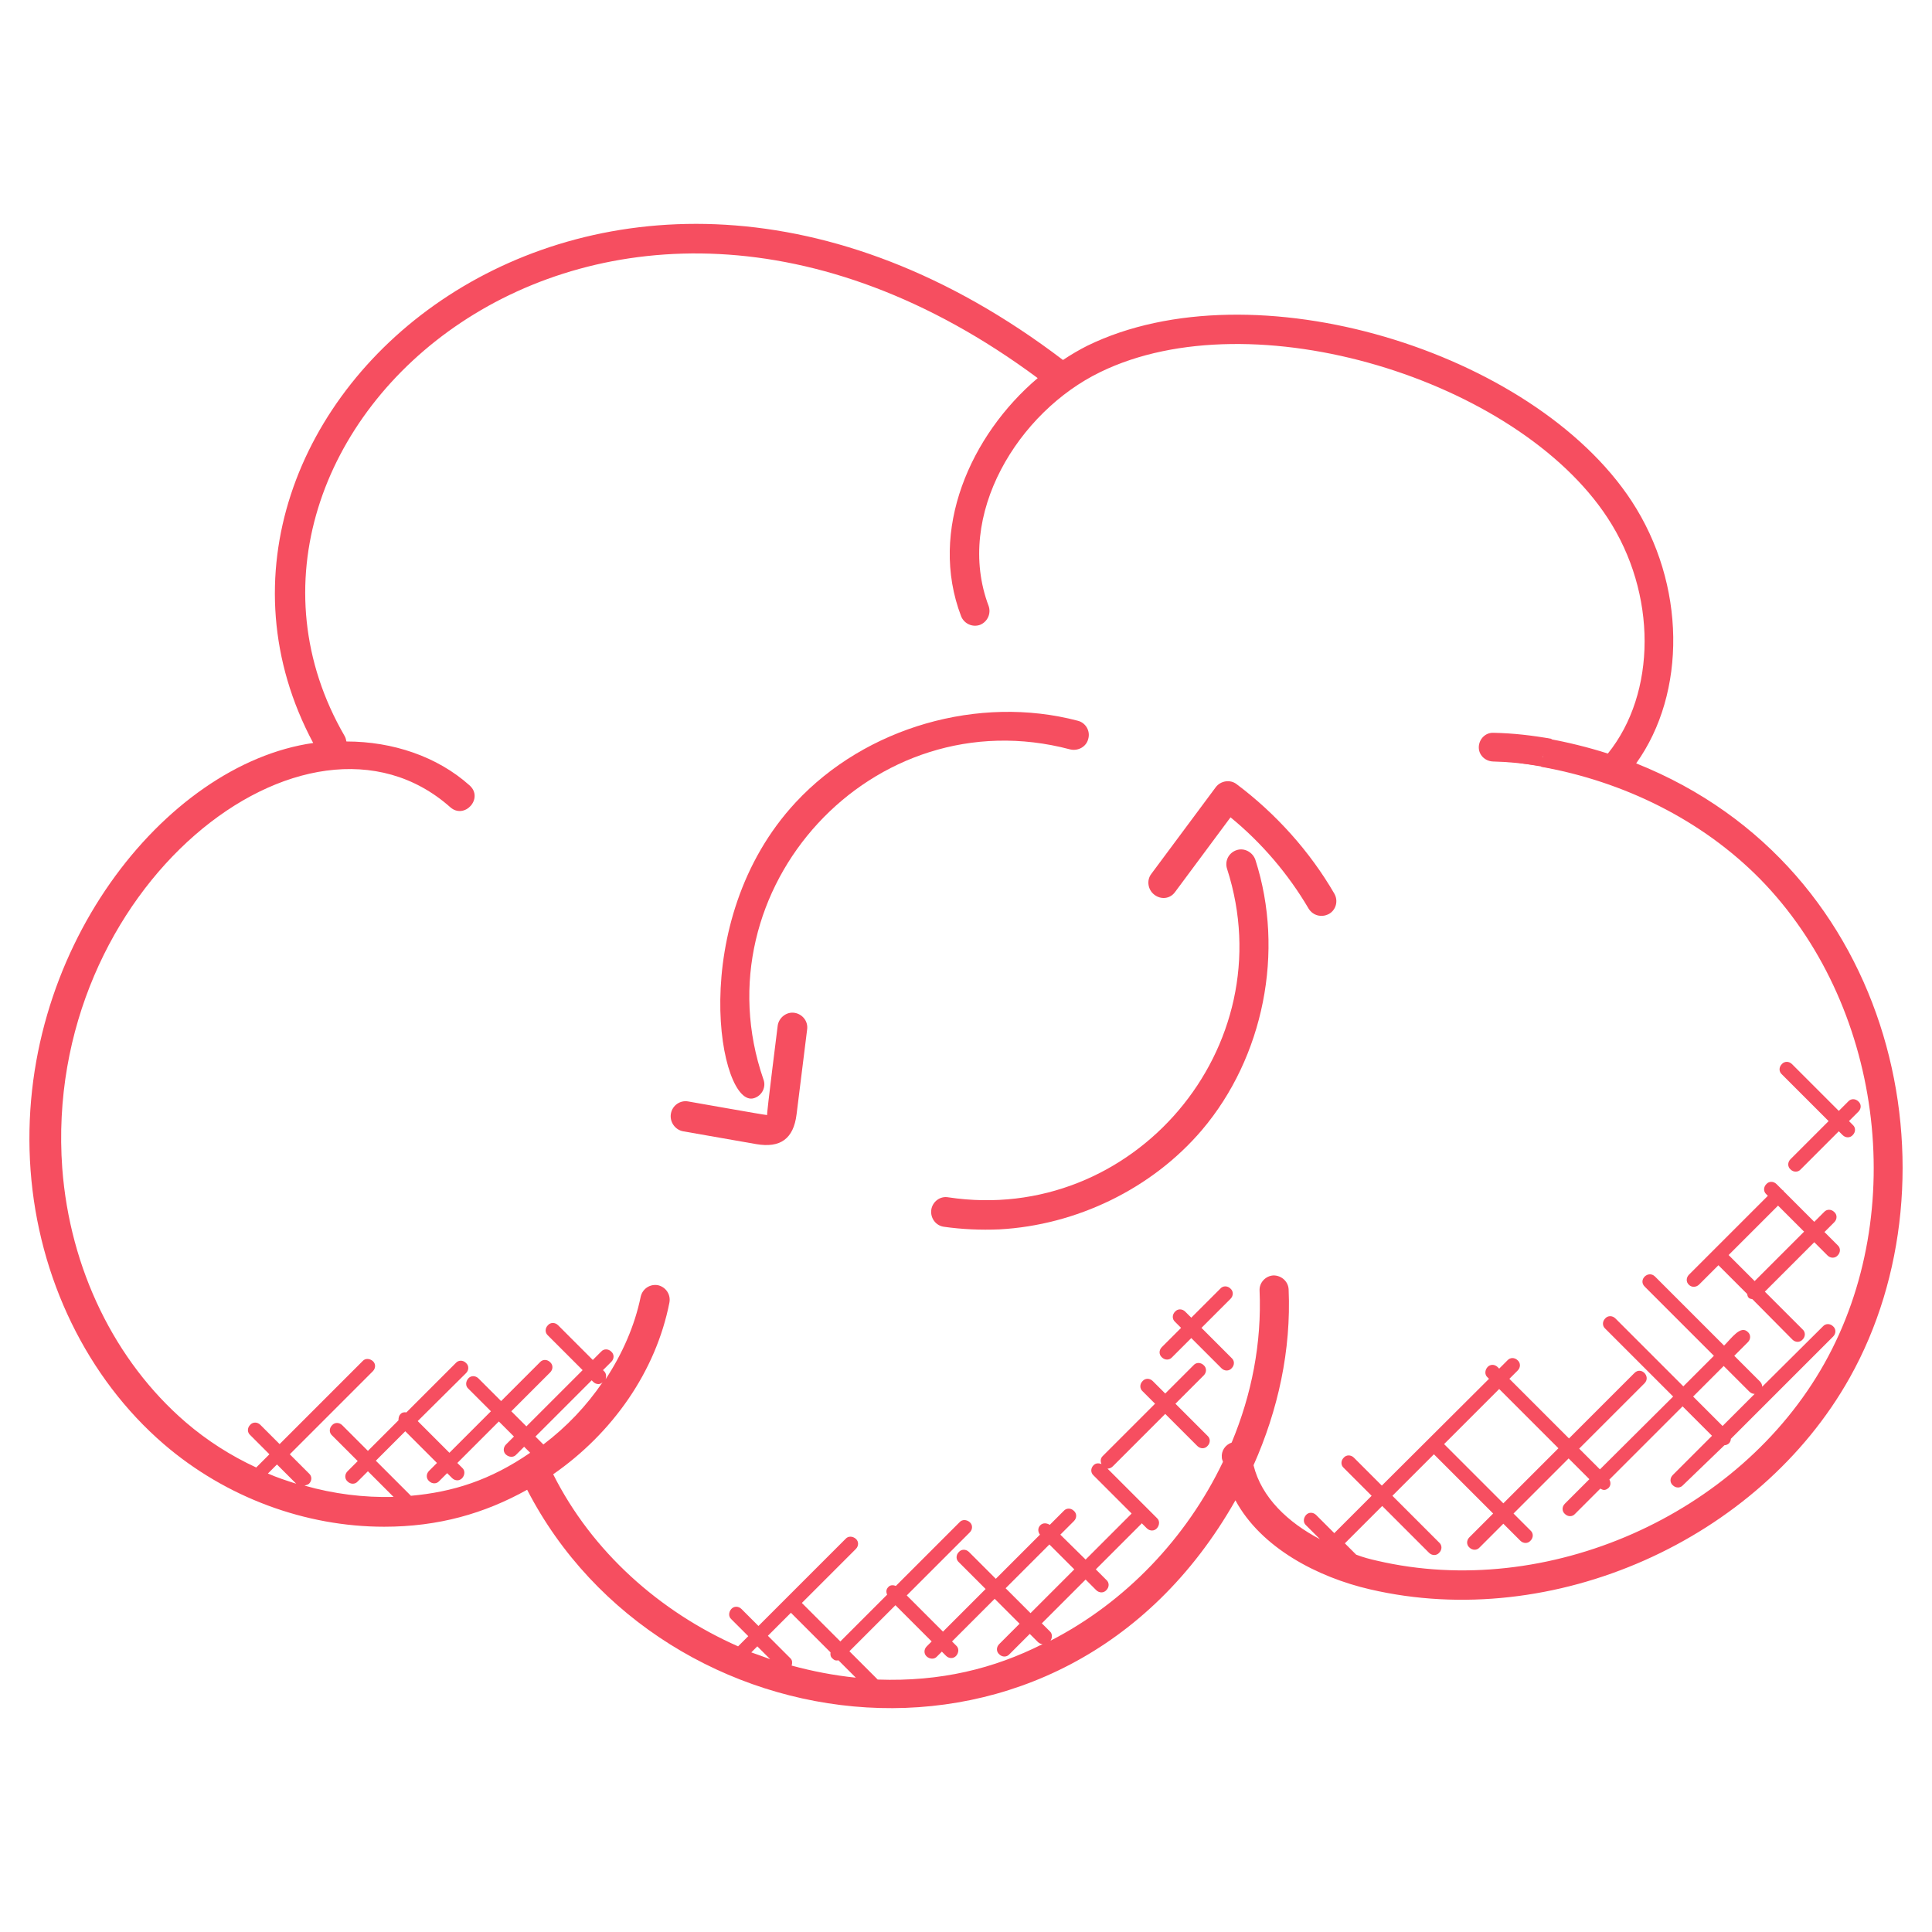 <?xml version="1.0" encoding="utf-8"?>
<!-- Generator: Adobe Illustrator 25.0.0, SVG Export Plug-In . SVG Version: 6.00 Build 0)  -->
<svg version="1.1" id="Layer_1" xmlns="http://www.w3.org/2000/svg" xmlns:xlink="http://www.w3.org/1999/xlink" x="0px" y="0px"
	 viewBox="0 0 512 512" style="enable-background:new 0 0 512 512;" xml:space="preserve">
<style type="text/css">
	.st0{fill:#F64E60;}
</style>
<g>
	<path class="st0" d="M433.6,202.3c13.4-18.7,13.2-47.5-1.2-69.5C406.3,93,332.1,70.2,288.2,91.6c-2.2,1.1-4.4,2.4-6.5,3.8
		C159,2,36.3,109.5,83,196.9c-39.4,5.6-79.1,55.7-74.9,113.2c2.1,28.6,15,55.1,35.3,72.6c16.5,14.2,37.6,21.9,58.4,21.9
		c14.4,0,26.6-3.5,37.9-9.8c35.6,69.1,141.8,83.8,187.7,2.8c6.8,12.6,21.8,20.4,35.7,23.6c48.5,11.3,103-13.1,127.1-56.1
		C519.9,312.2,503,230,433.6,202.3z M71,390.5l2.4-2.4l5.1,5.1C76,392.4,73.5,391.6,71,390.5z M108.9,396.4l-9.3-9.3l7.8-7.8
		l8.4,8.4l-2.1,2.1c-0.8,0.8-0.8,2,0,2.7c0.8,0.8,2,0.8,2.7,0l2.1-2.1l1.3,1.3c0.8,0.8,2,0.8,2.7,0s0.8-2,0-2.7l-1.3-1.3l11-11l4,4
		l-2.1,2.1c-0.8,0.8-0.8,2,0,2.7s2,0.8,2.7,0l2.1-2.1l1.6,1.6C129.9,392.3,120,395.4,108.9,396.4z M141.9,380.7l14.9-14.9l0.4,0.4
		c0.4,0.4,0.9,0.6,1.4,0.6c0.4,0,0.8-0.2,1.1-0.5c-4.3,6.3-9.5,11.8-15.7,16.5L141.9,380.7z M199.1,437.9l1.6-1.6l3.4,3.4
		C202.5,439.1,200.8,438.5,199.1,437.9z M209.8,441.4c0.2-0.7,0.2-1.4-0.3-1.9l-6-6l6.1-6.1l10.5,10.5c-0.1,0.6,0,1.2,0.5,1.6
		c0.6,0.6,1,0.6,1.6,0.5l4.6,4.6C221,444,215.3,442.9,209.8,441.4z M232.6,445.1L232.6,445.1l-7.5-7.5l12.2-12.2l9.6,9.6l-1.3,1.3
		c-0.8,0.8-0.8,2,0,2.7s2,0.8,2.7,0l1.3-1.3l1.1,1.1c0.8,0.8,2,0.8,2.7,0s0.8-2,0-2.7l-1.1-1.1l11.3-11.3l6.6,6.6l-5.4,5.4
		c-0.8,0.8-0.8,2,0,2.7c0.8,0.8,2,0.8,2.7,0l5.4-5.4l2.2,2.2c0.3,0.3,0.8,0.5,1.2,0.5C263.4,442.2,249.3,445.7,232.6,445.1z
		 M266.5,420.9l11.6-11.6l6.6,6.6l-11.6,11.6L266.5,420.9z M483.5,361.3c-22.6,40.3-73.6,62.8-118.6,52.3c-1.8-0.4-3.7-0.9-5.5-1.6
		l-3-3l9.9-9.9l12.4,12.4c0.8,0.8,2,0.8,2.7,0c0.8-0.8,0.8-2,0-2.7l-12.4-12.4l11-11l15.7,15.7l-6.3,6.3c-0.8,0.8-0.8,2,0,2.7
		c0.8,0.8,2,0.8,2.7,0l6.3-6.3l4.5,4.5c0.8,0.8,2,0.8,2.7,0c0.8-0.8,0.8-2,0-2.7l-4.5-4.5l14.6-14.6l5.5,5.5l-6.5,6.5
		c-0.8,0.8-0.8,2,0,2.7c0.8,0.8,2,0.8,2.7,0l6.7-6.7c0.7,0.4,1.3,0.6,2.2-0.2c0.6-0.6,0.6-1.5,0.2-2.2l19.4-19.4l7.8,7.8l-10.4,10.4
		c-0.8,0.8-0.8,2,0,2.7c0.8,0.8,2,0.8,2.7,0L457,383c0.4,0,0.9-0.2,1.2-0.5c0.3-0.3,0.5-0.8,0.5-1.2l27.1-27.1c0.8-0.8,0.8-2,0-2.7
		c-0.8-0.8-2-0.8-2.7,0L467,367.5c0-0.5-0.2-1-0.6-1.4l-6.8-6.8l3.6-3.6c0.8-0.8,0.8-2,0-2.7c-1.9-1.9-4.3,1.6-6.3,3.6l-18.3-18.3
		c-1.8-1.8-4.6,0.9-2.7,2.7l18.3,18.3l-8.1,8.1l-18-18c-0.8-0.8-2-0.8-2.7,0c-0.8,0.8-0.8,2,0,2.7l18,18L424,389.4l-5.5-5.5
		l17.3-17.3c1.8-1.8-0.9-4.6-2.7-2.7l-17.3,17.3L400,365.4l2.2-2.2c0.8-0.8,0.8-2,0-2.7c-0.8-0.8-2-0.8-2.7,0l-2.2,2.2l-0.4-0.4
		c-0.8-0.8-2-0.8-2.7,0s-0.8,2,0,2.7l0.4,0.4l-28.4,28.3l-7.4-7.4c-0.8-0.8-2-0.8-2.7,0c-0.8,0.8-0.8,2,0,2.7l7.4,7.4l-9.9,9.9
		l-4.8-4.8c-0.8-0.8-2-0.8-2.7,0s-0.8,2,0,2.7l3.7,3.7c-8.4-4.4-15.5-11-17.6-19.6c6.5-14.6,10-30.5,9.3-46.6
		c-0.1-2.1-1.9-3.7-4-3.7c-2.1,0.1-3.8,1.9-3.7,4c0.6,13.9-2.1,27.6-7.4,40.3c-1.7,0.6-2.8,2.2-2.6,4c0,0.4,0.2,0.7,0.3,1.1
		c-9.6,20.1-25.8,37.2-45.7,47.4c0.5-0.8,0.5-1.8-0.1-2.4l-2.2-2.2l11.6-11.6l2.8,2.8c0.8,0.8,2,0.8,2.7,0c0.8-0.8,0.8-2,0-2.7
		l-2.8-2.8l12.1-12.1c0,0,0-0.1,0.1-0.1l1.3,1.3c0.8,0.8,2,0.8,2.7,0s0.8-2,0-2.7l-13.1-13.1c0,0,0,0,0,0c0.5,0,1-0.2,1.4-0.6
		l13.9-13.9l8.5,8.5c0.8,0.8,2,0.8,2.7,0c0.8-0.8,0.8-2,0-2.7l-8.5-8.5l7.5-7.5c0.8-0.8,0.8-2,0-2.7c-0.8-0.8-2-0.8-2.7,0l-7.5,7.5
		l-3.3-3.3c-0.8-0.8-2-0.8-2.7,0c-0.8,0.8-0.8,2,0,2.7l3.3,3.3l-13.9,13.9c-0.6,0.6-0.6,1.4-0.3,2.1c-0.7-0.3-1.5-0.3-2.1,0.3
		c-0.8,0.8-0.8,2,0,2.7l10.1,10.1c0,0-0.1,0-0.1,0.1l-12.1,12.1l-6.7-6.6l3.6-3.6c0.8-0.8,0.8-2,0-2.7c-0.8-0.8-2-0.8-2.7,0
		l-3.7,3.7c-0.8-0.5-1.8-0.6-2.5,0.1s-0.7,1.7-0.1,2.5l-11.7,11.7l-7.1-7.1c-0.8-0.8-2-0.8-2.7,0c-0.8,0.8-0.8,2,0,2.7l7.1,7.1
		l-11.3,11.3l-9.6-9.6l16.7-16.7c0.8-0.8,0.8-2,0-2.7s-2-0.8-2.7,0l-16.9,16.9c-0.7-0.3-1.5-0.3-2,0.3c-0.6,0.6-0.6,1.3-0.3,2
		l-12.4,12.4l-10.2-10.2l14.3-14.3c0.8-0.8,0.8-2,0-2.7s-2-0.8-2.7,0l-15.7,15.7h0c0,0,0,0,0,0l-7.4,7.4l-4.5-4.5
		c-0.8-0.8-2-0.8-2.7,0s-0.8,2,0,2.7l4.5,4.5l-2.7,2.7c-20.8-9.2-38.7-25.1-49-45.6c15.7-10.9,27.2-27.2,30.8-45.5
		c0.4-2.1-0.9-4.1-3-4.6c-2.1-0.4-4.1,0.9-4.6,3c-1.6,7.8-4.9,15.2-9.3,21.9c0.2-0.7,0.2-1.4-0.3-2l-0.4-0.4l2.2-2.2
		c0.8-0.8,0.8-2,0-2.7c-0.8-0.8-2-0.8-2.7,0l-2.2,2.2l-9.2-9.2c-0.8-0.8-2-0.8-2.7,0c-0.8,0.8-0.8,2,0,2.7l9.2,9.2l-14.9,14.9l-4-4
		l10.3-10.3c0.8-0.8,0.8-2,0-2.7c-0.8-0.8-2-0.8-2.7,0l-10.3,10.3l-6-6c-0.8-0.8-2-0.8-2.7,0s-0.8,2,0,2.7l6,6l-11,11l-8.4-8.4
		l12.8-12.7c0.8-0.8,0.8-2,0-2.7c-0.8-0.8-2-0.8-2.7,0l-13.1,13.1c-0.6-0.1-1.2,0-1.6,0.5c-0.4,0.4-0.5,1-0.5,1.6l-8.1,8.1l-6.8-6.8
		c-0.8-0.8-2-0.8-2.7,0c-0.8,0.8-0.8,2,0,2.7l6.8,6.8l-2.7,2.7c-0.8,0.8-0.8,2,0,2.7c0.8,0.8,2,0.8,2.7,0l2.7-2.7l6.8,6.8
		c-7.9,0.2-15.9-0.8-23.6-3c0.4-0.1,0.8-0.2,1.2-0.5c0.8-0.8,0.8-2,0-2.7l-5.1-5.1l22-22c0.8-0.8,0.8-2,0-2.7s-2-0.8-2.7,0l-22,22
		l-5.1-5.1c-0.8-0.8-2-0.8-2.7,0c-0.8,0.8-0.8,2,0,2.7l5.1,5.1l-3.5,3.5c-6.7-3.1-13-7.1-18.7-12c-18.8-16.2-30.7-40.7-32.7-67.3
		c-5.4-74.3,64.9-129.3,102.8-95.7l0,0c3.8,3.4,9-2.4,5.1-5.8c-8.5-7.6-20.3-11.6-32.6-11.6c-0.1-0.5-0.2-1-0.5-1.5
		C45.6,116,158.2,13.5,275,100.2c-17.8,15.1-29,40.3-20.3,63.1c0.8,2,3,3,5,2.3c2-0.8,3-3,2.3-5c-9.1-24.1,7.9-51.5,29.6-62
		c40.4-19.7,110.4,2,134.4,38.6c13.2,20.1,13,46.5,0.1,62.5c-5.3-1.7-10.7-3-16.1-4c0,0.3-0.1,0.6-0.2,1c-0.6,2.2-1,4.3-1.4,6.5
		c21.8,3.9,42.5,14,58,29.7C498.7,265.8,506.1,321,483.5,361.3z M382.7,382.7l14.6-14.6l15.7,15.7l-14.6,14.6L382.7,382.7z
		 M448.7,370.1l8.1-8.1l6.8,6.8c0.4,0.4,0.9,0.6,1.4,0.6l-8.5,8.5L448.7,370.1z"/>
	<path class="st0" d="M407.8,202.6c1.2-2.2,2.4-4.5,3.4-6.8c-5.1-0.9-10.2-1.5-15.4-1.6c-2.1-0.1-3.8,1.6-3.9,3.7
		c-0.1,2.1,1.6,3.8,3.7,3.9c4,0.1,8.1,0.5,12,1.1C407.7,202.8,407.7,202.7,407.8,202.6z"/>
	<path class="st0" d="M484.6,297.1l-10.1,10.1c-0.8,0.8-0.8,2,0,2.7c0.8,0.8,2,0.8,2.7,0l10.1-10.1l1,1c0.8,0.8,2,0.8,2.7,0
		c0.8-0.8,0.8-2,0-2.7l-1-1l2.5-2.5c0.8-0.8,0.8-2,0-2.7c-0.8-0.8-2-0.8-2.7,0l-2.5,2.5l-12.4-12.4c-0.8-0.8-2-0.8-2.7,0
		c-0.8,0.8-0.8,2,0,2.7L484.6,297.1z"/>
	<path class="st0" d="M450.3,340.4l5.1-5.1l7.6,7.6c0.1,0.3,0.1,0.7,0.4,1s0.6,0.3,1,0.4L475,355c0.8,0.8,2,0.8,2.7,0
		c0.8-0.8,0.8-2,0-2.7l-10-10l13.1-13.1l3.5,3.5c0.8,0.8,2,0.8,2.7,0c0.8-0.8,0.8-2,0-2.7l-3.5-3.5l2.6-2.6c0.8-0.8,0.8-2,0-2.7
		c-0.8-0.8-2-0.8-2.7,0l-2.6,2.6l-8.1-8.1c-0.1-0.1,0-0.2-0.1-0.2c-0.1-0.1-0.2,0-0.2-0.1l-1.6-1.6c-0.8-0.8-2-0.8-2.7,0
		c-0.8,0.8-0.8,2,0,2.7l0.4,0.4l-20.9,20.9c-0.8,0.8-0.8,2,0,2.7C448.3,341.2,449.5,341.2,450.3,340.4L450.3,340.4z M478.1,326.4
		L465,339.5l-6.9-6.9l13.1-13.1L478.1,326.4z"/>
	<path class="st0" d="M313,351.9l-5.1,5.1c-0.8,0.8-0.8,2,0,2.7c0.8,0.8,2,0.8,2.7,0l5.1-5.1l8,8c0.8,0.8,2,0.8,2.7,0
		c0.8-0.8,0.8-2,0-2.7l-8-8l7.7-7.7c0.8-0.8,0.8-2,0-2.7c-0.8-0.8-2-0.8-2.7,0l-7.7,7.7l-1.6-1.6c-0.8-0.8-2-0.8-2.7,0
		c-0.8,0.8-0.8,2,0,2.7L313,351.9z"/>
	<g>
		<path class="st0" d="M327.7,225.3c-2.1,0.7-3.2,2.9-2.5,5c15.2,47.2-24.9,94.4-73.9,87c-2.2-0.4-4.2,1.2-4.5,3.3
			c-0.3,2.2,1.2,4.2,3.3,4.5c4.9,0.7,9.8,0.9,14.7,0.7c20.4-1.1,40.4-10.7,53.7-26.3c16.4-19.3,22-47.4,14.2-71.6
			C332,225.8,329.7,224.6,327.7,225.3L327.7,225.3z"/>
		<path class="st0" d="M311.4,236.4l14.7-19.8c8.2,6.7,15.3,15,20.7,24.2c0.8,1.3,2.2,2,3.6,1.9c0.6,0,1.2-0.2,1.8-0.5
			c1.9-1.1,2.5-3.5,1.4-5.4c-6.5-11.2-15.5-21.2-25.9-29c-1.7-1.3-4.2-0.9-5.5,0.8l-17.1,23c-1.3,1.7-0.9,4.2,0.8,5.5
			C307.7,238.5,310.1,238.2,311.4,236.4L311.4,236.4z"/>
		<path class="st0" d="M199.9,291c2.1-0.7,3.2-3,2.4-5c-17.4-50.4,28.9-101.3,81.3-87.4c2.1,0.5,4.3-0.7,4.8-2.8
			c0.6-2.1-0.7-4.3-2.8-4.8c-26.2-6.9-56.2,1.7-74.7,21.6C181.4,244.3,190.7,294.2,199.9,291L199.9,291z"/>
		<path class="st0" d="M181,299.8l19.4,3.4c6.4,1.1,9.9-1.4,10.7-7.9l2.8-22.5c0.3-2.2-1.3-4.1-3.4-4.4c-2.1-0.3-4.1,1.3-4.4,3.4
			c0,0.2-3,23.6-2.8,23.7c-0.7,0-20.2-3.5-20.9-3.6c-2.1-0.4-4.2,1-4.6,3.2C177.4,297.3,178.9,299.4,181,299.8z"/>
	</g>
	<path class="st0" d="M412.7,203.9c0.2-0.8,0.4-1.6,0.4-2.4c-4.1-0.9-8.2-1.7-12.1-2.3c-1.6-0.2-2.4,0.2-1.8,1.1
		c0.6,0.8,2.4,1.7,4,2C406.2,202.7,409.4,203.3,412.7,203.9C412.6,203.9,412.6,203.9,412.7,203.9z"/>
</g>
</svg>
